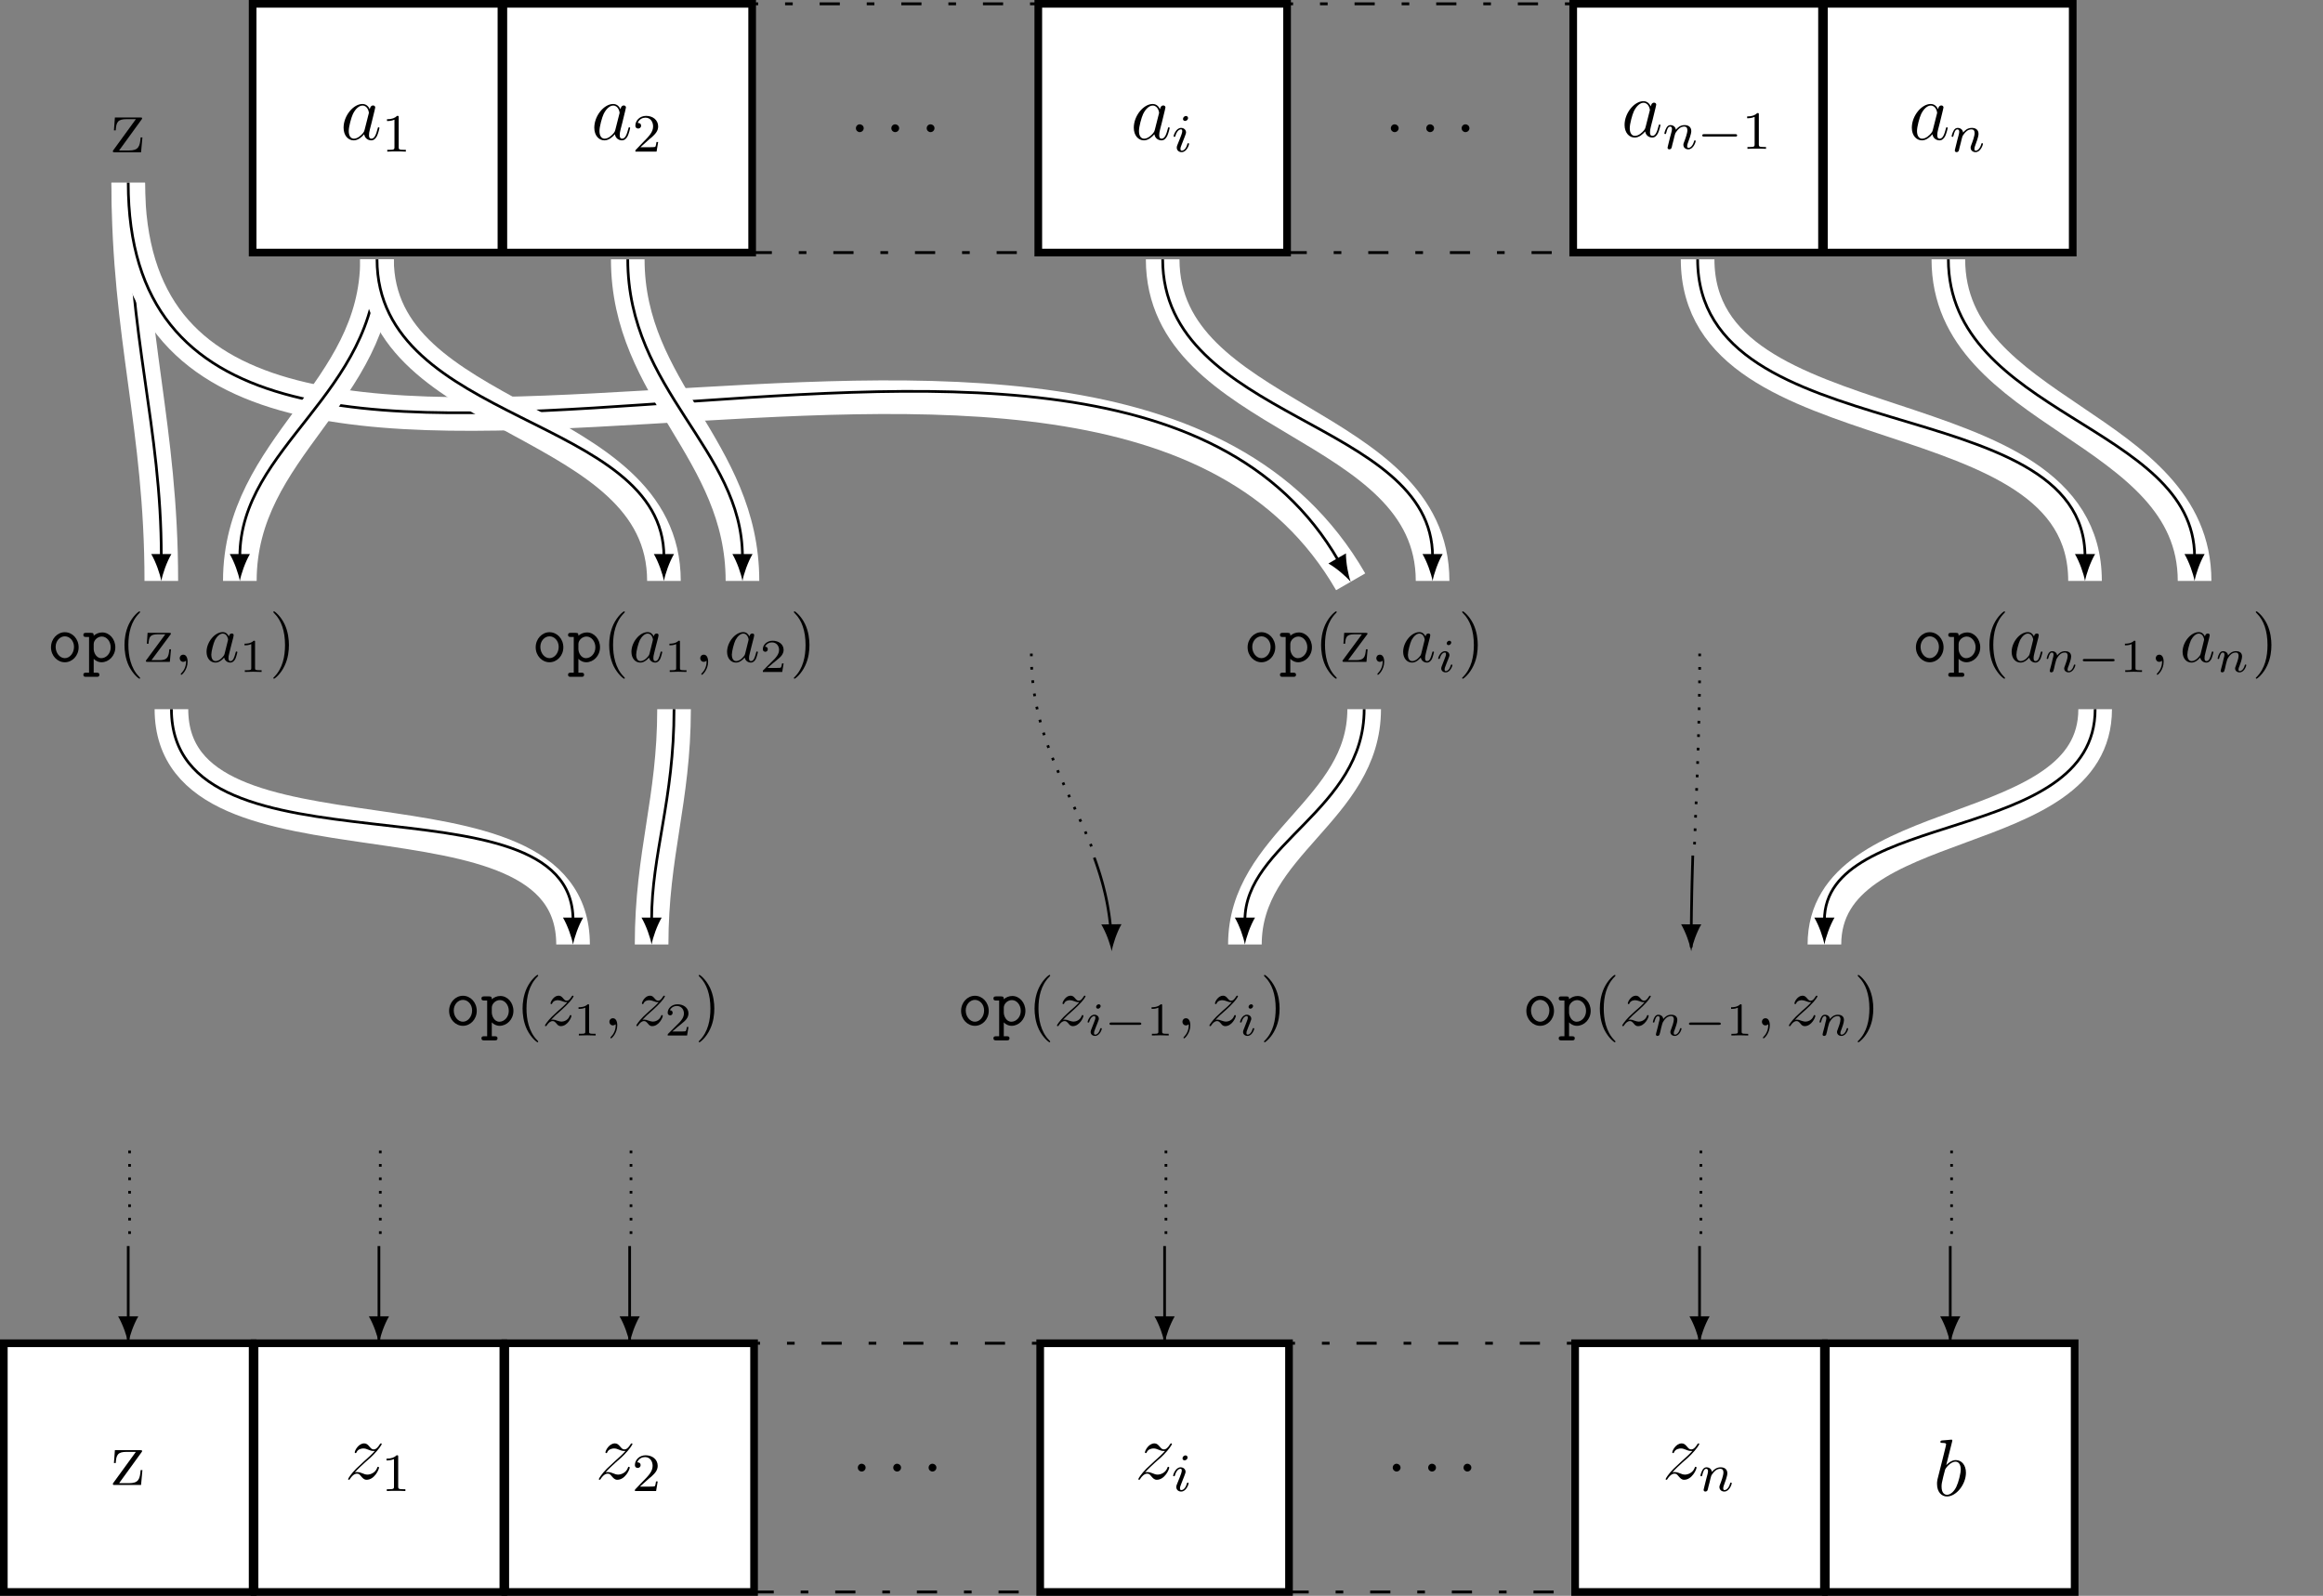 <?xml version="1.0" encoding="UTF-8"?>
<svg xmlns="http://www.w3.org/2000/svg" xmlns:xlink="http://www.w3.org/1999/xlink" width="344.059pt" height="236.409pt" viewBox="0 0 344.059 236.409" version="1.1">
<rect x="0" y="0" width="344.059" height="236.409" fill="#808080" stroke="none"/>
<defs>
<g>
<symbol overflow="visible" id="glyph0-0">
<path style="stroke:none;" d=""/>
</symbol>
<symbol overflow="visible" id="glyph0-1">
<path style="stroke:none;" d="M 3.594 -1.422 C 3.531 -1.219 3.531 -1.188 3.375 -0.969 C 3.109 -0.641 2.578 -0.125 2.016 -0.125 C 1.531 -0.125 1.25 -0.562 1.25 -1.266 C 1.25 -1.922 1.625 -3.266 1.859 -3.766 C 2.266 -4.609 2.828 -5.031 3.281 -5.031 C 4.078 -5.031 4.234 -4.047 4.234 -3.953 C 4.234 -3.938 4.203 -3.797 4.188 -3.766 Z M 4.359 -4.484 C 4.234 -4.797 3.906 -5.266 3.281 -5.266 C 1.938 -5.266 0.484 -3.531 0.484 -1.75 C 0.484 -0.578 1.172 0.125 1.984 0.125 C 2.641 0.125 3.203 -0.391 3.531 -0.781 C 3.656 -0.078 4.219 0.125 4.578 0.125 C 4.938 0.125 5.219 -0.094 5.438 -0.531 C 5.625 -0.938 5.797 -1.656 5.797 -1.703 C 5.797 -1.766 5.75 -1.812 5.672 -1.812 C 5.562 -1.812 5.562 -1.75 5.516 -1.578 C 5.328 -0.875 5.109 -0.125 4.609 -0.125 C 4.266 -0.125 4.25 -0.438 4.25 -0.672 C 4.25 -0.938 4.281 -1.078 4.391 -1.547 C 4.469 -1.844 4.531 -2.109 4.625 -2.453 C 5.062 -4.25 5.172 -4.672 5.172 -4.75 C 5.172 -4.906 5.047 -5.047 4.859 -5.047 C 4.484 -5.047 4.391 -4.625 4.359 -4.484 Z M 4.359 -4.484 "/>
</symbol>
<symbol overflow="visible" id="glyph0-2">
<path style="stroke:none;" d="M 2.203 -0.578 C 2.203 -0.922 1.906 -1.156 1.625 -1.156 C 1.281 -1.156 1.047 -0.875 1.047 -0.578 C 1.047 -0.234 1.328 0 1.609 0 C 1.953 0 2.203 -0.281 2.203 -0.578 Z M 2.203 -0.578 "/>
</symbol>
<symbol overflow="visible" id="glyph0-3">
<path style="stroke:none;" d="M 1.516 -0.969 C 2.031 -1.547 2.453 -1.922 3.047 -2.469 C 3.766 -3.078 4.078 -3.375 4.25 -3.562 C 5.078 -4.391 5.5 -5.078 5.5 -5.172 C 5.5 -5.266 5.406 -5.266 5.375 -5.266 C 5.297 -5.266 5.266 -5.219 5.219 -5.141 C 4.906 -4.625 4.625 -4.375 4.312 -4.375 C 4.062 -4.375 3.938 -4.484 3.703 -4.766 C 3.453 -5.062 3.25 -5.266 2.906 -5.266 C 2.031 -5.266 1.5 -4.188 1.5 -3.938 C 1.5 -3.891 1.516 -3.828 1.625 -3.828 C 1.719 -3.828 1.734 -3.875 1.766 -3.953 C 1.969 -4.438 2.547 -4.516 2.766 -4.516 C 3.031 -4.516 3.266 -4.438 3.516 -4.328 C 3.969 -4.141 4.156 -4.141 4.281 -4.141 C 4.359 -4.141 4.406 -4.141 4.469 -4.141 C 4.078 -3.688 3.438 -3.109 2.891 -2.625 L 1.688 -1.5 C 0.953 -0.766 0.516 -0.062 0.516 0.031 C 0.516 0.094 0.578 0.125 0.641 0.125 C 0.719 0.125 0.734 0.109 0.812 -0.031 C 1 -0.328 1.391 -0.781 1.828 -0.781 C 2.078 -0.781 2.203 -0.688 2.438 -0.391 C 2.672 -0.125 2.875 0.125 3.25 0.125 C 4.422 0.125 5.094 -1.406 5.094 -1.672 C 5.094 -1.719 5.078 -1.797 4.953 -1.797 C 4.859 -1.797 4.859 -1.75 4.812 -1.625 C 4.547 -0.922 3.844 -0.641 3.375 -0.641 C 3.125 -0.641 2.891 -0.719 2.641 -0.828 C 2.156 -1.016 2.031 -1.016 1.875 -1.016 C 1.75 -1.016 1.625 -1.016 1.516 -0.969 Z M 1.516 -0.969 "/>
</symbol>
<symbol overflow="visible" id="glyph0-4">
<path style="stroke:none;" d="M 2.766 -8 C 2.766 -8.047 2.797 -8.109 2.797 -8.172 C 2.797 -8.297 2.672 -8.297 2.656 -8.297 C 2.641 -8.297 2.219 -8.266 2 -8.234 C 1.797 -8.219 1.609 -8.203 1.406 -8.188 C 1.109 -8.156 1.031 -8.156 1.031 -7.938 C 1.031 -7.812 1.141 -7.812 1.266 -7.812 C 1.875 -7.812 1.875 -7.703 1.875 -7.594 C 1.875 -7.5 1.781 -7.156 1.734 -6.938 L 1.453 -5.797 C 1.328 -5.312 0.641 -2.609 0.594 -2.391 C 0.531 -2.094 0.531 -1.891 0.531 -1.734 C 0.531 -0.516 1.219 0.125 2 0.125 C 3.375 0.125 4.812 -1.656 4.812 -3.391 C 4.812 -4.5 4.203 -5.266 3.297 -5.266 C 2.672 -5.266 2.109 -4.75 1.891 -4.516 Z M 2.016 -0.125 C 1.625 -0.125 1.203 -0.406 1.203 -1.344 C 1.203 -1.734 1.25 -1.953 1.453 -2.797 C 1.5 -2.953 1.688 -3.719 1.734 -3.875 C 1.75 -3.969 2.469 -5.031 3.281 -5.031 C 3.797 -5.031 4.047 -4.5 4.047 -3.891 C 4.047 -3.312 3.703 -1.953 3.406 -1.344 C 3.109 -0.688 2.562 -0.125 2.016 -0.125 Z M 2.016 -0.125 "/>
</symbol>
<symbol overflow="visible" id="glyph1-0">
<path style="stroke:none;" d=""/>
</symbol>
<symbol overflow="visible" id="glyph1-1">
<path style="stroke:none;" d="M 2.5 -5.078 C 2.5 -5.297 2.484 -5.297 2.266 -5.297 C 1.938 -4.984 1.516 -4.797 0.766 -4.797 L 0.766 -4.531 C 0.984 -4.531 1.406 -4.531 1.875 -4.734 L 1.875 -0.656 C 1.875 -0.359 1.844 -0.266 1.094 -0.266 L 0.812 -0.266 L 0.812 0 C 1.141 -0.031 1.828 -0.031 2.188 -0.031 C 2.547 -0.031 3.234 -0.031 3.562 0 L 3.562 -0.266 L 3.281 -0.266 C 2.531 -0.266 2.5 -0.359 2.5 -0.656 Z M 2.5 -5.078 "/>
</symbol>
<symbol overflow="visible" id="glyph1-2">
<path style="stroke:none;" d="M 2.25 -1.625 C 2.375 -1.75 2.703 -2.016 2.844 -2.125 C 3.328 -2.578 3.797 -3.016 3.797 -3.734 C 3.797 -4.688 3 -5.297 2.016 -5.297 C 1.047 -5.297 0.422 -4.578 0.422 -3.859 C 0.422 -3.469 0.734 -3.422 0.844 -3.422 C 1.016 -3.422 1.266 -3.531 1.266 -3.844 C 1.266 -4.25 0.859 -4.25 0.766 -4.25 C 1 -4.844 1.531 -5.031 1.922 -5.031 C 2.656 -5.031 3.047 -4.406 3.047 -3.734 C 3.047 -2.906 2.469 -2.297 1.516 -1.344 L 0.516 -0.297 C 0.422 -0.219 0.422 -0.203 0.422 0 L 3.562 0 L 3.797 -1.422 L 3.547 -1.422 C 3.531 -1.266 3.469 -0.875 3.375 -0.719 C 3.328 -0.656 2.719 -0.656 2.594 -0.656 L 1.172 -0.656 Z M 2.25 -1.625 "/>
</symbol>
<symbol overflow="visible" id="glyph2-0">
<path style="stroke:none;" d=""/>
</symbol>
<symbol overflow="visible" id="glyph2-1">
<path style="stroke:none;" d="M 2.375 -4.969 C 2.375 -5.141 2.25 -5.281 2.062 -5.281 C 1.859 -5.281 1.625 -5.078 1.625 -4.844 C 1.625 -4.672 1.75 -4.547 1.938 -4.547 C 2.141 -4.547 2.375 -4.734 2.375 -4.969 Z M 1.219 -2.047 L 0.781 -0.953 C 0.734 -0.828 0.703 -0.734 0.703 -0.594 C 0.703 -0.203 1 0.078 1.422 0.078 C 2.203 0.078 2.531 -1.031 2.531 -1.141 C 2.531 -1.219 2.469 -1.25 2.406 -1.25 C 2.312 -1.25 2.297 -1.188 2.266 -1.109 C 2.094 -0.469 1.766 -0.141 1.438 -0.141 C 1.344 -0.141 1.25 -0.188 1.25 -0.391 C 1.25 -0.594 1.312 -0.734 1.406 -0.984 C 1.484 -1.188 1.562 -1.406 1.656 -1.625 L 1.906 -2.266 C 1.969 -2.453 2.078 -2.703 2.078 -2.844 C 2.078 -3.234 1.75 -3.516 1.344 -3.516 C 0.578 -3.516 0.234 -2.406 0.234 -2.297 C 0.234 -2.219 0.297 -2.188 0.359 -2.188 C 0.469 -2.188 0.469 -2.234 0.5 -2.312 C 0.719 -3.078 1.078 -3.297 1.328 -3.297 C 1.438 -3.297 1.516 -3.25 1.516 -3.031 C 1.516 -2.953 1.5 -2.844 1.422 -2.594 Z M 1.219 -2.047 "/>
</symbol>
<symbol overflow="visible" id="glyph2-2">
<path style="stroke:none;" d="M 1.594 -1.312 C 1.625 -1.422 1.703 -1.734 1.719 -1.844 C 1.828 -2.281 1.828 -2.281 2.016 -2.547 C 2.281 -2.938 2.656 -3.297 3.188 -3.297 C 3.469 -3.297 3.641 -3.125 3.641 -2.75 C 3.641 -2.312 3.312 -1.406 3.156 -1.016 C 3.047 -0.75 3.047 -0.703 3.047 -0.594 C 3.047 -0.141 3.422 0.078 3.766 0.078 C 4.547 0.078 4.875 -1.031 4.875 -1.141 C 4.875 -1.219 4.812 -1.25 4.75 -1.25 C 4.656 -1.25 4.641 -1.188 4.625 -1.109 C 4.438 -0.453 4.094 -0.141 3.797 -0.141 C 3.672 -0.141 3.609 -0.219 3.609 -0.406 C 3.609 -0.594 3.672 -0.766 3.75 -0.969 C 3.859 -1.266 4.219 -2.188 4.219 -2.625 C 4.219 -3.234 3.797 -3.516 3.234 -3.516 C 2.578 -3.516 2.172 -3.125 1.938 -2.828 C 1.875 -3.266 1.531 -3.516 1.125 -3.516 C 0.844 -3.516 0.641 -3.328 0.516 -3.078 C 0.312 -2.703 0.234 -2.312 0.234 -2.297 C 0.234 -2.219 0.297 -2.188 0.359 -2.188 C 0.469 -2.188 0.469 -2.219 0.531 -2.438 C 0.625 -2.828 0.766 -3.297 1.094 -3.297 C 1.312 -3.297 1.359 -3.094 1.359 -2.922 C 1.359 -2.766 1.312 -2.625 1.25 -2.359 C 1.234 -2.297 1.109 -1.828 1.078 -1.719 L 0.781 -0.516 C 0.75 -0.391 0.703 -0.203 0.703 -0.172 C 0.703 0.016 0.859 0.078 0.969 0.078 C 1.109 0.078 1.234 -0.016 1.281 -0.109 C 1.312 -0.156 1.375 -0.438 1.406 -0.594 Z M 1.594 -1.312 "/>
</symbol>
<symbol overflow="visible" id="glyph3-0">
<path style="stroke:none;" d=""/>
</symbol>
<symbol overflow="visible" id="glyph3-1">
<path style="stroke:none;" d="M 5.562 -1.812 C 5.703 -1.812 5.875 -1.812 5.875 -1.984 C 5.875 -2.172 5.703 -2.172 5.562 -2.172 L 1 -2.172 C 0.875 -2.172 0.703 -2.172 0.703 -1.984 C 0.703 -1.812 0.875 -1.812 1 -1.812 Z M 5.562 -1.812 "/>
</symbol>
<symbol overflow="visible" id="glyph4-0">
<path style="stroke:none;" d=""/>
</symbol>
<symbol overflow="visible" id="glyph4-1">
<path style="stroke:none;" d="M 4.547 -4.812 C 4.656 -4.953 4.656 -4.969 4.656 -5.016 C 4.656 -5.156 4.578 -5.156 4.375 -5.156 L 0.625 -5.156 L 0.484 -3.25 L 0.75 -3.25 C 0.828 -4.469 1.047 -4.906 2.359 -4.906 L 3.734 -4.906 L 0.328 -0.219 C 0.328 0 0.344 0 0.609 0 L 4.5 0 L 4.703 -2.203 L 4.438 -2.203 C 4.328 -0.844 4.125 -0.266 2.703 -0.266 L 1.25 -0.266 Z M 4.547 -4.812 "/>
</symbol>
<symbol overflow="visible" id="glyph5-0">
<path style="stroke:none;" d=""/>
</symbol>
<symbol overflow="visible" id="glyph5-1">
<path style="stroke:none;" d="M 4.656 -2.156 C 4.656 -3.406 3.734 -4.391 2.609 -4.391 C 1.5 -4.391 0.562 -3.406 0.562 -2.156 C 0.562 -0.891 1.516 0.062 2.609 0.062 C 3.703 0.062 4.656 -0.891 4.656 -2.156 Z M 2.609 -0.547 C 1.875 -0.547 1.25 -1.297 1.25 -2.219 C 1.25 -3.125 1.906 -3.781 2.609 -3.781 C 3.328 -3.781 3.969 -3.125 3.969 -2.219 C 3.969 -1.297 3.344 -0.547 2.609 -0.547 Z M 2.609 -0.547 "/>
</symbol>
<symbol overflow="visible" id="glyph5-2">
<path style="stroke:none;" d="M 1.656 -2.625 C 1.656 -3.219 2.234 -3.75 2.859 -3.75 C 3.594 -3.75 4.172 -3.016 4.172 -2.156 C 4.172 -1.203 3.484 -0.547 2.781 -0.547 C 2 -0.547 1.656 -1.422 1.656 -1.906 Z M 1.656 -0.453 C 2.062 -0.031 2.5 0.062 2.812 0.062 C 3.891 0.062 4.859 -0.891 4.859 -2.156 C 4.859 -3.375 3.984 -4.359 2.922 -4.359 C 2.438 -4.359 2 -4.172 1.656 -3.875 C 1.656 -4.156 1.641 -4.297 1.25 -4.297 L 0.531 -4.297 C 0.375 -4.297 0.125 -4.297 0.125 -3.984 C 0.125 -3.688 0.375 -3.688 0.516 -3.688 L 0.969 -3.688 L 0.969 1.609 L 0.531 1.609 C 0.375 1.609 0.125 1.609 0.125 1.906 C 0.125 2.219 0.375 2.219 0.516 2.219 L 2.109 2.219 C 2.25 2.219 2.5 2.219 2.5 1.906 C 2.5 1.609 2.25 1.609 2.094 1.609 L 1.656 1.609 Z M 1.656 -0.453 "/>
</symbol>
<symbol overflow="visible" id="glyph6-0">
<path style="stroke:none;" d=""/>
</symbol>
<symbol overflow="visible" id="glyph6-1">
<path style="stroke:none;" d="M 3.297 2.391 C 3.297 2.359 3.297 2.344 3.125 2.172 C 1.891 0.922 1.562 -0.969 1.562 -2.5 C 1.562 -4.234 1.938 -5.969 3.172 -7.203 C 3.297 -7.328 3.297 -7.344 3.297 -7.375 C 3.297 -7.453 3.266 -7.484 3.203 -7.484 C 3.094 -7.484 2.203 -6.797 1.609 -5.531 C 1.109 -4.438 0.984 -3.328 0.984 -2.5 C 0.984 -1.719 1.094 -0.516 1.641 0.625 C 2.25 1.844 3.094 2.5 3.203 2.5 C 3.266 2.5 3.297 2.469 3.297 2.391 Z M 3.297 2.391 "/>
</symbol>
<symbol overflow="visible" id="glyph6-2">
<path style="stroke:none;" d="M 3.891 -4 C 3.984 -4.109 3.984 -4.125 3.984 -4.172 C 3.984 -4.297 3.891 -4.297 3.719 -4.297 L 0.531 -4.297 L 0.422 -2.688 L 0.672 -2.688 C 0.734 -3.703 0.922 -4.078 2.016 -4.078 L 3.156 -4.078 L 0.375 -0.312 C 0.281 -0.203 0.281 -0.188 0.281 -0.141 C 0.281 0 0.344 0 0.531 0 L 3.828 0 L 4 -1.859 L 3.75 -1.859 C 3.656 -0.688 3.453 -0.25 2.297 -0.25 L 1.109 -0.25 Z M 3.891 -4 "/>
</symbol>
<symbol overflow="visible" id="glyph6-3">
<path style="stroke:none;" d="M 2.875 -2.5 C 2.875 -3.266 2.766 -4.469 2.219 -5.609 C 1.625 -6.828 0.766 -7.484 0.672 -7.484 C 0.609 -7.484 0.562 -7.438 0.562 -7.375 C 0.562 -7.344 0.562 -7.328 0.75 -7.141 C 1.734 -6.156 2.297 -4.578 2.297 -2.5 C 2.297 -0.781 1.938 0.969 0.703 2.219 C 0.562 2.344 0.562 2.359 0.562 2.391 C 0.562 2.453 0.609 2.5 0.672 2.5 C 0.766 2.5 1.672 1.812 2.25 0.547 C 2.766 -0.547 2.875 -1.656 2.875 -2.5 Z M 2.875 -2.5 "/>
</symbol>
<symbol overflow="visible" id="glyph7-0">
<path style="stroke:none;" d=""/>
</symbol>
<symbol overflow="visible" id="glyph7-1">
<path style="stroke:none;" d="M 2.031 -0.016 C 2.031 -0.672 1.781 -1.062 1.391 -1.062 C 1.062 -1.062 0.859 -0.812 0.859 -0.531 C 0.859 -0.266 1.062 0 1.391 0 C 1.5 0 1.641 -0.047 1.734 -0.125 C 1.766 -0.156 1.781 -0.156 1.781 -0.156 C 1.797 -0.156 1.797 -0.156 1.797 -0.016 C 1.797 0.734 1.453 1.328 1.125 1.656 C 1.016 1.766 1.016 1.781 1.016 1.812 C 1.016 1.891 1.062 1.922 1.109 1.922 C 1.219 1.922 2.031 1.156 2.031 -0.016 Z M 2.031 -0.016 "/>
</symbol>
<symbol overflow="visible" id="glyph7-2">
<path style="stroke:none;" d="M 3.719 -3.766 C 3.531 -4.141 3.25 -4.406 2.797 -4.406 C 1.641 -4.406 0.406 -2.938 0.406 -1.484 C 0.406 -0.547 0.953 0.109 1.719 0.109 C 1.922 0.109 2.422 0.062 3.016 -0.641 C 3.094 -0.219 3.453 0.109 3.922 0.109 C 4.281 0.109 4.5 -0.125 4.672 -0.438 C 4.828 -0.797 4.969 -1.406 4.969 -1.422 C 4.969 -1.531 4.875 -1.531 4.844 -1.531 C 4.75 -1.531 4.734 -1.484 4.703 -1.344 C 4.531 -0.703 4.359 -0.109 3.953 -0.109 C 3.672 -0.109 3.656 -0.375 3.656 -0.562 C 3.656 -0.781 3.672 -0.875 3.781 -1.312 C 3.891 -1.719 3.906 -1.828 4 -2.203 L 4.359 -3.594 C 4.422 -3.875 4.422 -3.891 4.422 -3.938 C 4.422 -4.109 4.312 -4.203 4.141 -4.203 C 3.891 -4.203 3.75 -3.984 3.719 -3.766 Z M 3.078 -1.188 C 3.016 -1 3.016 -0.984 2.875 -0.812 C 2.438 -0.266 2.031 -0.109 1.75 -0.109 C 1.25 -0.109 1.109 -0.656 1.109 -1.047 C 1.109 -1.547 1.422 -2.766 1.656 -3.234 C 1.969 -3.812 2.406 -4.188 2.812 -4.188 C 3.453 -4.188 3.594 -3.375 3.594 -3.312 C 3.594 -3.25 3.578 -3.188 3.562 -3.141 Z M 3.078 -1.188 "/>
</symbol>
<symbol overflow="visible" id="glyph7-3">
<path style="stroke:none;" d="M 1.328 -0.828 C 1.859 -1.406 2.156 -1.656 2.516 -1.969 C 2.516 -1.969 3.125 -2.5 3.484 -2.859 C 4.438 -3.781 4.656 -4.266 4.656 -4.312 C 4.656 -4.406 4.562 -4.406 4.547 -4.406 C 4.469 -4.406 4.453 -4.391 4.391 -4.297 C 4.094 -3.812 3.891 -3.656 3.656 -3.656 C 3.406 -3.656 3.297 -3.812 3.141 -3.984 C 2.953 -4.203 2.781 -4.406 2.453 -4.406 C 1.703 -4.406 1.25 -3.484 1.25 -3.266 C 1.25 -3.219 1.281 -3.156 1.359 -3.156 C 1.453 -3.156 1.469 -3.203 1.5 -3.266 C 1.688 -3.734 2.266 -3.734 2.344 -3.734 C 2.547 -3.734 2.734 -3.672 2.969 -3.594 C 3.375 -3.438 3.484 -3.438 3.734 -3.438 C 3.375 -3.016 2.547 -2.297 2.359 -2.141 L 1.453 -1.297 C 0.781 -0.625 0.422 -0.062 0.422 0.016 C 0.422 0.109 0.531 0.109 0.547 0.109 C 0.625 0.109 0.641 0.094 0.703 -0.016 C 0.938 -0.375 1.234 -0.641 1.562 -0.641 C 1.781 -0.641 1.891 -0.547 2.141 -0.266 C 2.297 -0.047 2.484 0.109 2.766 0.109 C 3.766 0.109 4.344 -1.156 4.344 -1.422 C 4.344 -1.469 4.297 -1.531 4.219 -1.531 C 4.125 -1.531 4.109 -1.469 4.078 -1.391 C 3.844 -0.75 3.203 -0.562 2.875 -0.562 C 2.688 -0.562 2.5 -0.625 2.297 -0.688 C 1.953 -0.812 1.797 -0.859 1.594 -0.859 C 1.578 -0.859 1.422 -0.859 1.328 -0.828 Z M 1.328 -0.828 "/>
</symbol>
<symbol overflow="visible" id="glyph8-0">
<path style="stroke:none;" d=""/>
</symbol>
<symbol overflow="visible" id="glyph8-1">
<path style="stroke:none;" d="M 2.328 -4.438 C 2.328 -4.625 2.328 -4.625 2.125 -4.625 C 1.672 -4.188 1.047 -4.188 0.766 -4.188 L 0.766 -3.938 C 0.922 -3.938 1.391 -3.938 1.766 -4.125 L 1.766 -0.578 C 1.766 -0.344 1.766 -0.25 1.078 -0.25 L 0.812 -0.25 L 0.812 0 C 0.938 0 1.797 -0.031 2.047 -0.031 C 2.266 -0.031 3.141 0 3.297 0 L 3.297 -0.25 L 3.031 -0.25 C 2.328 -0.25 2.328 -0.344 2.328 -0.578 Z M 2.328 -4.438 "/>
</symbol>
<symbol overflow="visible" id="glyph8-2">
<path style="stroke:none;" d="M 3.516 -1.266 L 3.281 -1.266 C 3.266 -1.109 3.188 -0.703 3.094 -0.641 C 3.047 -0.594 2.516 -0.594 2.406 -0.594 L 1.125 -0.594 C 1.859 -1.234 2.109 -1.438 2.516 -1.766 C 3.031 -2.172 3.516 -2.609 3.516 -3.266 C 3.516 -4.109 2.781 -4.625 1.891 -4.625 C 1.031 -4.625 0.438 -4.016 0.438 -3.375 C 0.438 -3.031 0.734 -2.984 0.812 -2.984 C 0.969 -2.984 1.172 -3.109 1.172 -3.359 C 1.172 -3.484 1.125 -3.734 0.766 -3.734 C 0.984 -4.219 1.453 -4.375 1.781 -4.375 C 2.484 -4.375 2.844 -3.828 2.844 -3.266 C 2.844 -2.656 2.406 -2.188 2.188 -1.938 L 0.516 -0.266 C 0.438 -0.203 0.438 -0.188 0.438 0 L 3.312 0 Z M 3.516 -1.266 "/>
</symbol>
<symbol overflow="visible" id="glyph9-0">
<path style="stroke:none;" d=""/>
</symbol>
<symbol overflow="visible" id="glyph9-1">
<path style="stroke:none;" d="M 2.266 -4.359 C 2.266 -4.469 2.172 -4.625 1.984 -4.625 C 1.797 -4.625 1.594 -4.438 1.594 -4.234 C 1.594 -4.125 1.672 -3.969 1.875 -3.969 C 2.062 -3.969 2.266 -4.172 2.266 -4.359 Z M 0.844 -0.812 C 0.812 -0.719 0.781 -0.641 0.781 -0.516 C 0.781 -0.188 1.047 0.062 1.438 0.062 C 2.125 0.062 2.438 -0.891 2.438 -1 C 2.438 -1.094 2.344 -1.094 2.328 -1.094 C 2.234 -1.094 2.219 -1.047 2.188 -0.969 C 2.031 -0.406 1.734 -0.125 1.453 -0.125 C 1.312 -0.125 1.281 -0.219 1.281 -0.375 C 1.281 -0.531 1.328 -0.656 1.391 -0.812 C 1.469 -1 1.547 -1.188 1.609 -1.375 C 1.672 -1.547 1.938 -2.172 1.953 -2.266 C 1.984 -2.328 2 -2.406 2 -2.484 C 2 -2.812 1.719 -3.078 1.344 -3.078 C 0.641 -3.078 0.328 -2.125 0.328 -2 C 0.328 -1.922 0.422 -1.922 0.453 -1.922 C 0.547 -1.922 0.547 -1.953 0.578 -2.031 C 0.75 -2.625 1.062 -2.875 1.312 -2.875 C 1.422 -2.875 1.484 -2.828 1.484 -2.641 C 1.484 -2.469 1.453 -2.375 1.281 -1.938 Z M 0.844 -0.812 "/>
</symbol>
<symbol overflow="visible" id="glyph9-2">
<path style="stroke:none;" d="M 0.844 -0.438 C 0.828 -0.344 0.781 -0.172 0.781 -0.156 C 0.781 0 0.906 0.062 1.016 0.062 C 1.141 0.062 1.25 -0.016 1.297 -0.078 C 1.328 -0.141 1.375 -0.375 1.422 -0.516 C 1.453 -0.641 1.531 -0.969 1.562 -1.141 C 1.609 -1.297 1.656 -1.453 1.688 -1.609 C 1.766 -1.891 1.781 -1.953 1.984 -2.234 C 2.172 -2.516 2.5 -2.875 3.031 -2.875 C 3.422 -2.875 3.438 -2.516 3.438 -2.391 C 3.438 -1.969 3.141 -1.203 3.031 -0.906 C 2.953 -0.703 2.922 -0.641 2.922 -0.531 C 2.922 -0.156 3.219 0.062 3.578 0.062 C 4.281 0.062 4.578 -0.891 4.578 -1 C 4.578 -1.094 4.5 -1.094 4.469 -1.094 C 4.375 -1.094 4.375 -1.047 4.344 -0.969 C 4.188 -0.406 3.875 -0.125 3.609 -0.125 C 3.453 -0.125 3.422 -0.219 3.422 -0.375 C 3.422 -0.531 3.469 -0.625 3.594 -0.938 C 3.672 -1.156 3.953 -1.891 3.953 -2.281 C 3.953 -2.953 3.422 -3.078 3.047 -3.078 C 2.469 -3.078 2.078 -2.719 1.875 -2.438 C 1.828 -2.922 1.422 -3.078 1.125 -3.078 C 0.828 -3.078 0.672 -2.859 0.578 -2.703 C 0.422 -2.438 0.328 -2.047 0.328 -2 C 0.328 -1.922 0.422 -1.922 0.453 -1.922 C 0.547 -1.922 0.547 -1.938 0.594 -2.125 C 0.703 -2.531 0.844 -2.875 1.109 -2.875 C 1.297 -2.875 1.344 -2.719 1.344 -2.531 C 1.344 -2.406 1.281 -2.141 1.219 -1.953 C 1.172 -1.766 1.109 -1.484 1.078 -1.328 Z M 0.844 -0.438 "/>
</symbol>
<symbol overflow="visible" id="glyph10-0">
<path style="stroke:none;" d=""/>
</symbol>
<symbol overflow="visible" id="glyph10-1">
<path style="stroke:none;" d="M 5.188 -1.578 C 5.297 -1.578 5.469 -1.578 5.469 -1.734 C 5.469 -1.922 5.297 -1.922 5.188 -1.922 L 1.031 -1.922 C 0.922 -1.922 0.75 -1.922 0.75 -1.75 C 0.75 -1.578 0.906 -1.578 1.031 -1.578 Z M 5.188 -1.578 "/>
</symbol>
</g>
<clipPath id="clip1">
  <path d="M 0 198 L 38 198 L 38 236.41 L 0 236.41 Z M 0 198 "/>
</clipPath>
<clipPath id="clip2">
  <path d="M 37 198 L 76 198 L 76 236.41 L 37 236.41 Z M 37 198 "/>
</clipPath>
<clipPath id="clip3">
  <path d="M 74 198 L 113 198 L 113 236.41 L 74 236.41 Z M 74 198 "/>
</clipPath>
<clipPath id="clip4">
  <path d="M 111 198 L 155 198 L 155 236.41 L 111 236.41 Z M 111 198 "/>
</clipPath>
<clipPath id="clip5">
  <path d="M 153 198 L 192 198 L 192 236.41 L 153 236.41 Z M 153 198 "/>
</clipPath>
<clipPath id="clip6">
  <path d="M 190 198 L 234 198 L 234 236.41 L 190 236.41 Z M 190 198 "/>
</clipPath>
<clipPath id="clip7">
  <path d="M 232 198 L 271 198 L 271 236.41 L 232 236.41 Z M 232 198 "/>
</clipPath>
<clipPath id="clip8">
  <path d="M 269 198 L 308 198 L 308 236.41 L 269 236.41 Z M 269 198 "/>
</clipPath>
<clipPath id="clip9">
  <path d="M 180 0 L 344.059 0 L 344.059 157 L 180 157 Z M 180 0 "/>
</clipPath>
<clipPath id="clip10">
  <path d="M 218 0 L 344.059 0 L 344.059 157 L 218 157 Z M 218 0 "/>
</clipPath>
<clipPath id="clip11">
  <path d="M 199 34 L 344.059 34 L 344.059 211 L 199 211 Z M 199 34 "/>
</clipPath>
</defs>
<g id="surface1">
<path style="fill-rule:nonzero;fill:rgb(100%,100%,100%);fill-opacity:1;stroke-width:1.134;stroke-linecap:butt;stroke-linejoin:miter;stroke:rgb(0%,0%,0%);stroke-opacity:1;stroke-miterlimit:10;" d="M -18.425 -18.426 L 18.427 -18.426 L 18.427 18.426 L -18.425 18.426 Z M -18.425 -18.426 " transform="matrix(1,0,0,-1,55.843,18.992)"/>
<g style="fill:rgb(0%,0%,0%);fill-opacity:1;">
  <use xlink:href="#glyph0-1" x="50.404" y="20.669"/>
</g>
<g style="fill:rgb(0%,0%,0%);fill-opacity:1;">
  <use xlink:href="#glyph1-1" x="56.549" y="22.462"/>
</g>
<path style="fill-rule:nonzero;fill:rgb(100%,100%,100%);fill-opacity:1;stroke-width:1.134;stroke-linecap:butt;stroke-linejoin:miter;stroke:rgb(0%,0%,0%);stroke-opacity:1;stroke-miterlimit:10;" d="M -18.426 -18.426 L 18.425 -18.426 L 18.425 18.426 L -18.426 18.426 Z M -18.426 -18.426 " transform="matrix(1,0,0,-1,92.977,18.992)"/>
<g style="fill:rgb(0%,0%,0%);fill-opacity:1;">
  <use xlink:href="#glyph0-1" x="87.538" y="20.669"/>
</g>
<g style="fill:rgb(0%,0%,0%);fill-opacity:1;">
  <use xlink:href="#glyph1-2" x="93.683" y="22.462"/>
</g>
<path style="fill:none;stroke-width:0.425;stroke-linecap:butt;stroke-linejoin:miter;stroke:rgb(0%,0%,0%);stroke-opacity:1;stroke-dasharray:2.989,3.985,1.134,3.985;stroke-miterlimit:10;" d="M -21.259 -18.426 L 21.261 -18.426 L 21.261 18.426 L -21.259 18.426 Z M -21.259 -18.426 " transform="matrix(1,0,0,-1,132.591,18.992)"/>
<g style="fill:rgb(0%,0%,0%);fill-opacity:1;">
  <use xlink:href="#glyph0-2" x="125.721" y="19.573"/>
</g>
<g style="fill:rgb(0%,0%,0%);fill-opacity:1;">
  <use xlink:href="#glyph0-2" x="130.969" y="19.573"/>
</g>
<g style="fill:rgb(0%,0%,0%);fill-opacity:1;">
  <use xlink:href="#glyph0-2" x="136.206" y="19.573"/>
</g>
<path style="fill-rule:nonzero;fill:rgb(100%,100%,100%);fill-opacity:1;stroke-width:1.134;stroke-linecap:butt;stroke-linejoin:miter;stroke:rgb(0%,0%,0%);stroke-opacity:1;stroke-miterlimit:10;" d="M -18.424 -18.426 L 18.424 -18.426 L 18.424 18.426 L -18.424 18.426 Z M -18.424 -18.426 " transform="matrix(1,0,0,-1,172.205,18.992)"/>
<g style="fill:rgb(0%,0%,0%);fill-opacity:1;">
  <use xlink:href="#glyph0-1" x="167.442" y="20.669"/>
</g>
<g style="fill:rgb(0%,0%,0%);fill-opacity:1;">
  <use xlink:href="#glyph2-1" x="173.587" y="22.462"/>
</g>
<path style="fill:none;stroke-width:0.425;stroke-linecap:butt;stroke-linejoin:miter;stroke:rgb(0%,0%,0%);stroke-opacity:1;stroke-dasharray:2.989,3.985,1.134,3.985;stroke-miterlimit:10;" d="M -21.26 -18.426 L 21.259 -18.426 L 21.259 18.426 L -21.26 18.426 Z M -21.26 -18.426 " transform="matrix(1,0,0,-1,211.819,18.992)"/>
<g style="fill:rgb(0%,0%,0%);fill-opacity:1;">
  <use xlink:href="#glyph0-2" x="204.949" y="19.573"/>
</g>
<g style="fill:rgb(0%,0%,0%);fill-opacity:1;">
  <use xlink:href="#glyph0-2" x="210.197" y="19.573"/>
</g>
<g style="fill:rgb(0%,0%,0%);fill-opacity:1;">
  <use xlink:href="#glyph0-2" x="215.434" y="19.573"/>
</g>
<path style="fill-rule:nonzero;fill:rgb(100%,100%,100%);fill-opacity:1;stroke-width:1.134;stroke-linecap:butt;stroke-linejoin:miter;stroke:rgb(0%,0%,0%);stroke-opacity:1;stroke-miterlimit:10;" d="M -18.425 -18.426 L 18.426 -18.426 L 18.426 18.426 L -18.425 18.426 Z M -18.425 -18.426 " transform="matrix(1,0,0,-1,251.433,18.992)"/>
<g style="fill:rgb(0%,0%,0%);fill-opacity:1;">
  <use xlink:href="#glyph0-1" x="240.132" y="20.254"/>
</g>
<g style="fill:rgb(0%,0%,0%);fill-opacity:1;">
  <use xlink:href="#glyph2-2" x="246.277" y="22.047"/>
</g>
<g style="fill:rgb(0%,0%,0%);fill-opacity:1;">
  <use xlink:href="#glyph3-1" x="251.415" y="22.047"/>
</g>
<g style="fill:rgb(0%,0%,0%);fill-opacity:1;">
  <use xlink:href="#glyph1-1" x="258.002" y="22.047"/>
</g>
<path style="fill-rule:nonzero;fill:rgb(100%,100%,100%);fill-opacity:1;stroke-width:1.134;stroke-linecap:butt;stroke-linejoin:miter;stroke:rgb(0%,0%,0%);stroke-opacity:1;stroke-miterlimit:10;" d="M -18.426 -18.426 L 18.425 -18.426 L 18.425 18.426 L -18.426 18.426 Z M -18.426 -18.426 " transform="matrix(1,0,0,-1,288.567,18.992)"/>
<g style="fill:rgb(0%,0%,0%);fill-opacity:1;">
  <use xlink:href="#glyph0-1" x="282.677" y="20.669"/>
</g>
<g style="fill:rgb(0%,0%,0%);fill-opacity:1;">
  <use xlink:href="#glyph2-2" x="288.821" y="22.462"/>
</g>
<path style=" stroke:none;fill-rule:nonzero;fill:rgb(100%,100%,100%);fill-opacity:1;" d="M 0.566 235.844 L 37.418 235.844 L 37.418 198.992 L 0.566 198.992 Z M 0.566 235.844 "/>
<g clip-path="url(#clip1)" clip-rule="nonzero">
<path style="fill:none;stroke-width:1.134;stroke-linecap:butt;stroke-linejoin:miter;stroke:rgb(0%,0%,0%);stroke-opacity:1;stroke-miterlimit:10;" d="M -18.426 -18.427 L 18.426 -18.427 L 18.426 18.425 L -18.426 18.425 Z M -18.426 -18.427 " transform="matrix(1,0,0,-1,18.992,217.417)"/>
</g>
<g style="fill:rgb(0%,0%,0%);fill-opacity:1;">
  <use xlink:href="#glyph4-1" x="16.391" y="219.991"/>
</g>
<path style=" stroke:none;fill-rule:nonzero;fill:rgb(100%,100%,100%);fill-opacity:1;" d="M 37.699 235.844 L 74.551 235.844 L 74.551 198.992 L 37.699 198.992 Z M 37.699 235.844 "/>
<g clip-path="url(#clip2)" clip-rule="nonzero">
<path style="fill:none;stroke-width:1.134;stroke-linecap:butt;stroke-linejoin:miter;stroke:rgb(0%,0%,0%);stroke-opacity:1;stroke-miterlimit:10;" d="M -18.427 -18.427 L 18.425 -18.427 L 18.425 18.425 L -18.427 18.425 Z M -18.427 -18.427 " transform="matrix(1,0,0,-1,56.126,217.417)"/>
</g>
<g style="fill:rgb(0%,0%,0%);fill-opacity:1;">
  <use xlink:href="#glyph0-3" x="51.041" y="219.094"/>
</g>
<g style="fill:rgb(0%,0%,0%);fill-opacity:1;">
  <use xlink:href="#glyph1-1" x="56.479" y="220.887"/>
</g>
<path style=" stroke:none;fill-rule:nonzero;fill:rgb(100%,100%,100%);fill-opacity:1;" d="M 74.836 235.844 L 111.684 235.844 L 111.684 198.992 L 74.836 198.992 Z M 74.836 235.844 "/>
<g clip-path="url(#clip3)" clip-rule="nonzero">
<path style="fill:none;stroke-width:1.134;stroke-linecap:butt;stroke-linejoin:miter;stroke:rgb(0%,0%,0%);stroke-opacity:1;stroke-miterlimit:10;" d="M -18.424 -18.427 L 18.424 -18.427 L 18.424 18.425 L -18.424 18.425 Z M -18.424 -18.427 " transform="matrix(1,0,0,-1,93.26,217.417)"/>
</g>
<g style="fill:rgb(0%,0%,0%);fill-opacity:1;">
  <use xlink:href="#glyph0-3" x="88.175" y="219.094"/>
</g>
<g style="fill:rgb(0%,0%,0%);fill-opacity:1;">
  <use xlink:href="#glyph1-2" x="93.613" y="220.887"/>
</g>
<g clip-path="url(#clip4)" clip-rule="nonzero">
<path style="fill:none;stroke-width:0.425;stroke-linecap:butt;stroke-linejoin:miter;stroke:rgb(0%,0%,0%);stroke-opacity:1;stroke-dasharray:2.989,3.985,1.134,3.985;stroke-miterlimit:10;" d="M -21.261 -18.427 L 21.259 -18.427 L 21.259 18.425 L -21.261 18.425 Z M -21.261 -18.427 " transform="matrix(1,0,0,-1,132.874,217.417)"/>
</g>
<g style="fill:rgb(0%,0%,0%);fill-opacity:1;">
  <use xlink:href="#glyph0-2" x="126.004" y="217.998"/>
</g>
<g style="fill:rgb(0%,0%,0%);fill-opacity:1;">
  <use xlink:href="#glyph0-2" x="131.252" y="217.998"/>
</g>
<g style="fill:rgb(0%,0%,0%);fill-opacity:1;">
  <use xlink:href="#glyph0-2" x="136.489" y="217.998"/>
</g>
<path style=" stroke:none;fill-rule:nonzero;fill:rgb(100%,100%,100%);fill-opacity:1;" d="M 154.062 235.844 L 190.914 235.844 L 190.914 198.992 L 154.062 198.992 Z M 154.062 235.844 "/>
<g clip-path="url(#clip5)" clip-rule="nonzero">
<path style="fill:none;stroke-width:1.134;stroke-linecap:butt;stroke-linejoin:miter;stroke:rgb(0%,0%,0%);stroke-opacity:1;stroke-miterlimit:10;" d="M -18.425 -18.427 L 18.426 -18.427 L 18.426 18.425 L -18.425 18.425 Z M -18.425 -18.427 " transform="matrix(1,0,0,-1,172.488,217.417)"/>
</g>
<g style="fill:rgb(0%,0%,0%);fill-opacity:1;">
  <use xlink:href="#glyph0-3" x="168.079" y="219.094"/>
</g>
<g style="fill:rgb(0%,0%,0%);fill-opacity:1;">
  <use xlink:href="#glyph2-1" x="173.517" y="220.887"/>
</g>
<g clip-path="url(#clip6)" clip-rule="nonzero">
<path style="fill:none;stroke-width:0.425;stroke-linecap:butt;stroke-linejoin:miter;stroke:rgb(0%,0%,0%);stroke-opacity:1;stroke-dasharray:2.989,3.985,1.134,3.985;stroke-miterlimit:10;" d="M -21.258 -18.427 L 21.261 -18.427 L 21.261 18.425 L -21.258 18.425 Z M -21.258 -18.427 " transform="matrix(1,0,0,-1,212.102,217.417)"/>
</g>
<g style="fill:rgb(0%,0%,0%);fill-opacity:1;">
  <use xlink:href="#glyph0-2" x="205.232" y="217.998"/>
</g>
<g style="fill:rgb(0%,0%,0%);fill-opacity:1;">
  <use xlink:href="#glyph0-2" x="210.48" y="217.998"/>
</g>
<g style="fill:rgb(0%,0%,0%);fill-opacity:1;">
  <use xlink:href="#glyph0-2" x="215.717" y="217.998"/>
</g>
<path style=" stroke:none;fill-rule:nonzero;fill:rgb(100%,100%,100%);fill-opacity:1;" d="M 233.293 235.844 L 270.141 235.844 L 270.141 198.992 L 233.293 198.992 Z M 233.293 235.844 "/>
<g clip-path="url(#clip7)" clip-rule="nonzero">
<path style="fill:none;stroke-width:1.134;stroke-linecap:butt;stroke-linejoin:miter;stroke:rgb(0%,0%,0%);stroke-opacity:1;stroke-miterlimit:10;" d="M -18.424 -18.427 L 18.424 -18.427 L 18.424 18.425 L -18.424 18.425 Z M -18.424 -18.427 " transform="matrix(1,0,0,-1,251.717,217.417)"/>
</g>
<g style="fill:rgb(0%,0%,0%);fill-opacity:1;">
  <use xlink:href="#glyph0-3" x="246.18" y="219.094"/>
</g>
<g style="fill:rgb(0%,0%,0%);fill-opacity:1;">
  <use xlink:href="#glyph2-2" x="251.617" y="220.887"/>
</g>
<path style=" stroke:none;fill-rule:nonzero;fill:rgb(100%,100%,100%);fill-opacity:1;" d="M 270.426 235.844 L 307.277 235.844 L 307.277 198.992 L 270.426 198.992 Z M 270.426 235.844 "/>
<g clip-path="url(#clip8)" clip-rule="nonzero">
<path style="fill:none;stroke-width:1.134;stroke-linecap:butt;stroke-linejoin:miter;stroke:rgb(0%,0%,0%);stroke-opacity:1;stroke-miterlimit:10;" d="M -18.425 -18.427 L 18.426 -18.427 L 18.426 18.425 L -18.425 18.425 Z M -18.425 -18.427 " transform="matrix(1,0,0,-1,288.851,217.417)"/>
</g>
<g style="fill:rgb(0%,0%,0%);fill-opacity:1;">
  <use xlink:href="#glyph0-4" x="286.362" y="221.568"/>
</g>
<g style="fill:rgb(0%,0%,0%);fill-opacity:1;">
  <use xlink:href="#glyph4-1" x="16.391" y="22.559"/>
</g>
<g style="fill:rgb(0%,0%,0%);fill-opacity:1;">
  <use xlink:href="#glyph5-1" x="6.992" y="98.049"/>
  <use xlink:href="#glyph5-2" x="12.222" y="98.049"/>
</g>
<g style="fill:rgb(0%,0%,0%);fill-opacity:1;">
  <use xlink:href="#glyph6-1" x="17.453" y="98.049"/>
  <use xlink:href="#glyph6-2" x="21.327" y="98.049"/>
</g>
<g style="fill:rgb(0%,0%,0%);fill-opacity:1;">
  <use xlink:href="#glyph7-1" x="25.755" y="98.049"/>
</g>
<g style="fill:rgb(0%,0%,0%);fill-opacity:1;">
  <use xlink:href="#glyph7-2" x="30.186" y="98.049"/>
</g>
<g style="fill:rgb(0%,0%,0%);fill-opacity:1;">
  <use xlink:href="#glyph8-1" x="35.449" y="99.543"/>
</g>
<g style="fill:rgb(0%,0%,0%);fill-opacity:1;">
  <use xlink:href="#glyph6-3" x="39.918" y="98.049"/>
</g>
<g style="fill:rgb(0%,0%,0%);fill-opacity:1;">
  <use xlink:href="#glyph5-1" x="78.78" y="98.049"/>
  <use xlink:href="#glyph5-2" x="84.01" y="98.049"/>
</g>
<g style="fill:rgb(0%,0%,0%);fill-opacity:1;">
  <use xlink:href="#glyph6-1" x="89.241" y="98.049"/>
</g>
<g style="fill:rgb(0%,0%,0%);fill-opacity:1;">
  <use xlink:href="#glyph7-2" x="93.115" y="98.049"/>
</g>
<g style="fill:rgb(0%,0%,0%);fill-opacity:1;">
  <use xlink:href="#glyph8-1" x="98.381" y="99.543"/>
</g>
<g style="fill:rgb(0%,0%,0%);fill-opacity:1;">
  <use xlink:href="#glyph7-1" x="102.851" y="98.049"/>
</g>
<g style="fill:rgb(0%,0%,0%);fill-opacity:1;">
  <use xlink:href="#glyph7-2" x="107.282" y="98.049"/>
</g>
<g style="fill:rgb(0%,0%,0%);fill-opacity:1;">
  <use xlink:href="#glyph8-2" x="112.545" y="99.543"/>
</g>
<g style="fill:rgb(0%,0%,0%);fill-opacity:1;">
  <use xlink:href="#glyph6-3" x="117.014" y="98.049"/>
</g>
<g style="fill:rgb(0%,0%,0%);fill-opacity:1;">
  <use xlink:href="#glyph5-1" x="184.222" y="98.049"/>
  <use xlink:href="#glyph5-2" x="189.452" y="98.049"/>
</g>
<g style="fill:rgb(0%,0%,0%);fill-opacity:1;">
  <use xlink:href="#glyph6-1" x="194.683" y="98.049"/>
  <use xlink:href="#glyph6-2" x="198.557" y="98.049"/>
</g>
<g style="fill:rgb(0%,0%,0%);fill-opacity:1;">
  <use xlink:href="#glyph7-1" x="202.985" y="98.049"/>
</g>
<g style="fill:rgb(0%,0%,0%);fill-opacity:1;">
  <use xlink:href="#glyph7-2" x="207.416" y="98.049"/>
</g>
<g style="fill:rgb(0%,0%,0%);fill-opacity:1;">
  <use xlink:href="#glyph9-1" x="212.679" y="99.543"/>
</g>
<g style="fill:rgb(0%,0%,0%);fill-opacity:1;">
  <use xlink:href="#glyph6-3" x="215.996" y="98.049"/>
</g>
<g style="fill:rgb(0%,0%,0%);fill-opacity:1;">
  <use xlink:href="#glyph5-1" x="283.204" y="98.049"/>
  <use xlink:href="#glyph5-2" x="288.434" y="98.049"/>
</g>
<g style="fill:rgb(0%,0%,0%);fill-opacity:1;">
  <use xlink:href="#glyph6-1" x="293.665" y="98.049"/>
</g>
<g style="fill:rgb(0%,0%,0%);fill-opacity:1;">
  <use xlink:href="#glyph7-2" x="297.539" y="98.049"/>
</g>
<g style="fill:rgb(0%,0%,0%);fill-opacity:1;">
  <use xlink:href="#glyph9-2" x="302.805" y="99.543"/>
</g>
<g style="fill:rgb(0%,0%,0%);fill-opacity:1;">
  <use xlink:href="#glyph10-1" x="307.73" y="99.543"/>
</g>
<g style="fill:rgb(0%,0%,0%);fill-opacity:1;">
  <use xlink:href="#glyph8-1" x="313.957" y="99.543"/>
</g>
<g style="fill:rgb(0%,0%,0%);fill-opacity:1;">
  <use xlink:href="#glyph7-1" x="318.426" y="98.049"/>
</g>
<g style="fill:rgb(0%,0%,0%);fill-opacity:1;">
  <use xlink:href="#glyph7-2" x="322.857" y="98.049"/>
</g>
<g style="fill:rgb(0%,0%,0%);fill-opacity:1;">
  <use xlink:href="#glyph9-2" x="328.12" y="99.543"/>
</g>
<g style="fill:rgb(0%,0%,0%);fill-opacity:1;">
  <use xlink:href="#glyph6-3" x="333.543" y="98.049"/>
</g>
<g style="fill:rgb(0%,0%,0%);fill-opacity:1;">
  <use xlink:href="#glyph5-1" x="65.955" y="151.907"/>
  <use xlink:href="#glyph5-2" x="71.185" y="151.907"/>
</g>
<g style="fill:rgb(0%,0%,0%);fill-opacity:1;">
  <use xlink:href="#glyph6-1" x="76.416" y="151.907"/>
</g>
<g style="fill:rgb(0%,0%,0%);fill-opacity:1;">
  <use xlink:href="#glyph7-3" x="80.29" y="151.907"/>
</g>
<g style="fill:rgb(0%,0%,0%);fill-opacity:1;">
  <use xlink:href="#glyph8-1" x="84.923" y="153.402"/>
</g>
<g style="fill:rgb(0%,0%,0%);fill-opacity:1;">
  <use xlink:href="#glyph7-1" x="89.393" y="151.907"/>
</g>
<g style="fill:rgb(0%,0%,0%);fill-opacity:1;">
  <use xlink:href="#glyph7-3" x="93.824" y="151.907"/>
</g>
<g style="fill:rgb(0%,0%,0%);fill-opacity:1;">
  <use xlink:href="#glyph8-2" x="98.453" y="153.402"/>
</g>
<g style="fill:rgb(0%,0%,0%);fill-opacity:1;">
  <use xlink:href="#glyph6-3" x="102.923" y="151.907"/>
</g>
<g style="fill:rgb(0%,0%,0%);fill-opacity:1;">
  <use xlink:href="#glyph5-1" x="141.785" y="151.907"/>
  <use xlink:href="#glyph5-2" x="147.015" y="151.907"/>
</g>
<g style="fill:rgb(0%,0%,0%);fill-opacity:1;">
  <use xlink:href="#glyph6-1" x="152.245" y="151.907"/>
</g>
<g style="fill:rgb(0%,0%,0%);fill-opacity:1;">
  <use xlink:href="#glyph7-3" x="156.12" y="151.907"/>
</g>
<g style="fill:rgb(0%,0%,0%);fill-opacity:1;">
  <use xlink:href="#glyph9-1" x="160.753" y="153.402"/>
</g>
<g style="fill:rgb(0%,0%,0%);fill-opacity:1;">
  <use xlink:href="#glyph10-1" x="163.572" y="153.402"/>
</g>
<g style="fill:rgb(0%,0%,0%);fill-opacity:1;">
  <use xlink:href="#glyph8-1" x="169.798" y="153.402"/>
</g>
<g style="fill:rgb(0%,0%,0%);fill-opacity:1;">
  <use xlink:href="#glyph7-1" x="174.268" y="151.907"/>
</g>
<g style="fill:rgb(0%,0%,0%);fill-opacity:1;">
  <use xlink:href="#glyph7-3" x="178.699" y="151.907"/>
</g>
<g style="fill:rgb(0%,0%,0%);fill-opacity:1;">
  <use xlink:href="#glyph9-1" x="183.329" y="153.402"/>
</g>
<g style="fill:rgb(0%,0%,0%);fill-opacity:1;">
  <use xlink:href="#glyph6-3" x="186.645" y="151.907"/>
</g>
<g style="fill:rgb(0%,0%,0%);fill-opacity:1;">
  <use xlink:href="#glyph5-1" x="225.507" y="151.908"/>
  <use xlink:href="#glyph5-2" x="230.737" y="151.908"/>
</g>
<g style="fill:rgb(0%,0%,0%);fill-opacity:1;">
  <use xlink:href="#glyph6-1" x="235.968" y="151.908"/>
</g>
<g style="fill:rgb(0%,0%,0%);fill-opacity:1;">
  <use xlink:href="#glyph7-3" x="239.842" y="151.908"/>
</g>
<g style="fill:rgb(0%,0%,0%);fill-opacity:1;">
  <use xlink:href="#glyph9-2" x="244.475" y="153.403"/>
</g>
<g style="fill:rgb(0%,0%,0%);fill-opacity:1;">
  <use xlink:href="#glyph10-1" x="249.4" y="153.403"/>
</g>
<g style="fill:rgb(0%,0%,0%);fill-opacity:1;">
  <use xlink:href="#glyph8-1" x="255.627" y="153.403"/>
</g>
<g style="fill:rgb(0%,0%,0%);fill-opacity:1;">
  <use xlink:href="#glyph7-1" x="260.096" y="151.908"/>
</g>
<g style="fill:rgb(0%,0%,0%);fill-opacity:1;">
  <use xlink:href="#glyph7-3" x="264.527" y="151.908"/>
</g>
<g style="fill:rgb(0%,0%,0%);fill-opacity:1;">
  <use xlink:href="#glyph9-2" x="269.157" y="153.403"/>
</g>
<g style="fill:rgb(0%,0%,0%);fill-opacity:1;">
  <use xlink:href="#glyph6-3" x="274.58" y="151.908"/>
</g>
<path style="fill:none;stroke-width:4.981;stroke-linecap:butt;stroke-linejoin:miter;stroke:rgb(100%,100%,100%);stroke-opacity:1;stroke-miterlimit:10;" d="M -153.213 -8.082 C -153.213 -30.961 -148.314 -44.192 -148.314 -67.07 " transform="matrix(1,0,0,-1,172.205,18.992)"/>
<path style="fill:none;stroke-width:0.399;stroke-linecap:butt;stroke-linejoin:miter;stroke:rgb(0%,0%,0%);stroke-opacity:1;stroke-miterlimit:10;" d="M -153.213 -8.082 C -153.213 -30.961 -148.314 -44.192 -148.314 -63.485 " transform="matrix(1,0,0,-1,172.205,18.992)"/>
<path style=" stroke:none;fill-rule:nonzero;fill:rgb(0%,0%,0%);fill-opacity:1;" d="M 23.891 86.062 C 24.09 85 24.688 83.273 25.387 82.078 L 22.398 82.078 C 23.094 83.273 23.691 85 23.891 86.062 "/>
<path style="fill:none;stroke-width:4.981;stroke-linecap:butt;stroke-linejoin:miter;stroke:rgb(100%,100%,100%);stroke-opacity:1;stroke-miterlimit:10;" d="M -153.213 -8.082 C -153.213 -81.66 -8.943 -3.485 27.842 -67.199 " transform="matrix(1,0,0,-1,172.205,18.992)"/>
<path style="fill:none;stroke-width:0.399;stroke-linecap:butt;stroke-linejoin:miter;stroke:rgb(0%,0%,0%);stroke-opacity:1;stroke-miterlimit:10;" d="M -153.213 -8.082 C -153.213 -81.66 -8.943 -3.485 26.045 -64.086 " transform="matrix(1,0,0,-1,172.205,18.992)"/>
<path style=" stroke:none;fill-rule:nonzero;fill:rgb(0%,0%,0%);fill-opacity:1;" d="M 200.047 86.191 C 199.688 85.168 199.34 83.371 199.348 81.98 L 196.75 83.48 C 197.957 84.168 199.344 85.371 200.047 86.191 "/>
<path style="fill:none;stroke-width:4.981;stroke-linecap:butt;stroke-linejoin:miter;stroke:rgb(100%,100%,100%);stroke-opacity:1;stroke-miterlimit:10;" d="M -116.365 -19.422 C -116.365 -39.328 -136.682 -47.164 -136.682 -67.07 " transform="matrix(1,0,0,-1,172.205,18.992)"/>
<path style="fill:none;stroke-width:0.399;stroke-linecap:butt;stroke-linejoin:miter;stroke:rgb(0%,0%,0%);stroke-opacity:1;stroke-miterlimit:10;" d="M -116.365 -19.422 C -116.365 -39.328 -136.682 -47.164 -136.682 -63.485 " transform="matrix(1,0,0,-1,172.205,18.992)"/>
<path style=" stroke:none;fill-rule:nonzero;fill:rgb(0%,0%,0%);fill-opacity:1;" d="M 35.523 86.062 C 35.723 85 36.32 83.273 37.016 82.078 L 34.027 82.078 C 34.727 83.273 35.324 85 35.523 86.062 "/>
<path style="fill:none;stroke-width:4.981;stroke-linecap:butt;stroke-linejoin:miter;stroke:rgb(100%,100%,100%);stroke-opacity:1;stroke-miterlimit:10;" d="M -116.365 -19.422 C -116.365 -43.938 -73.869 -42.551 -73.869 -67.07 " transform="matrix(1,0,0,-1,172.205,18.992)"/>
<path style="fill:none;stroke-width:0.399;stroke-linecap:butt;stroke-linejoin:miter;stroke:rgb(0%,0%,0%);stroke-opacity:1;stroke-miterlimit:10;" d="M -116.365 -19.422 C -116.365 -43.938 -73.869 -42.551 -73.869 -63.485 " transform="matrix(1,0,0,-1,172.205,18.992)"/>
<path style=" stroke:none;fill-rule:nonzero;fill:rgb(0%,0%,0%);fill-opacity:1;" d="M 98.336 86.062 C 98.535 85 99.133 83.273 99.828 82.078 L 96.84 82.078 C 97.539 83.273 98.137 85 98.336 86.062 "/>
<path style="fill:none;stroke-width:4.981;stroke-linecap:butt;stroke-linejoin:miter;stroke:rgb(100%,100%,100%);stroke-opacity:1;stroke-miterlimit:10;" d="M -79.228 -19.422 C -79.228 -38.899 -62.24 -47.594 -62.24 -67.07 " transform="matrix(1,0,0,-1,172.205,18.992)"/>
<path style="fill:none;stroke-width:0.399;stroke-linecap:butt;stroke-linejoin:miter;stroke:rgb(0%,0%,0%);stroke-opacity:1;stroke-miterlimit:10;" d="M -79.228 -19.422 C -79.228 -38.899 -62.24 -47.594 -62.24 -63.485 " transform="matrix(1,0,0,-1,172.205,18.992)"/>
<path style=" stroke:none;fill-rule:nonzero;fill:rgb(0%,0%,0%);fill-opacity:1;" d="M 109.965 86.062 C 110.164 85 110.762 83.273 111.461 82.078 L 108.473 82.078 C 109.168 83.273 109.766 85 109.965 86.062 "/>
<path style="fill:none;stroke-width:4.981;stroke-linecap:butt;stroke-linejoin:miter;stroke:rgb(100%,100%,100%);stroke-opacity:1;stroke-miterlimit:10;" d="M -0.002 -19.422 C -0.002 -43.301 39.975 -43.192 39.975 -67.07 " transform="matrix(1,0,0,-1,172.205,18.992)"/>
<path style="fill:none;stroke-width:0.399;stroke-linecap:butt;stroke-linejoin:miter;stroke:rgb(0%,0%,0%);stroke-opacity:1;stroke-miterlimit:10;" d="M -0.002 -19.422 C -0.002 -43.301 39.975 -43.192 39.975 -63.485 " transform="matrix(1,0,0,-1,172.205,18.992)"/>
<path style=" stroke:none;fill-rule:nonzero;fill:rgb(0%,0%,0%);fill-opacity:1;" d="M 212.18 86.062 C 212.379 85 212.977 83.273 213.672 82.078 L 210.684 82.078 C 211.383 83.273 211.98 85 212.18 86.062 "/>
<g clip-path="url(#clip9)" clip-rule="nonzero">
<path style="fill:none;stroke-width:4.981;stroke-linecap:butt;stroke-linejoin:miter;stroke:rgb(100%,100%,100%);stroke-opacity:1;stroke-miterlimit:10;" d="M 79.229 -19.422 C 79.229 -48.067 136.607 -38.422 136.607 -67.07 " transform="matrix(1,0,0,-1,172.205,18.992)"/>
</g>
<path style="fill:none;stroke-width:0.399;stroke-linecap:butt;stroke-linejoin:miter;stroke:rgb(0%,0%,0%);stroke-opacity:1;stroke-miterlimit:10;" d="M 79.229 -19.422 C 79.229 -48.067 136.607 -38.422 136.607 -63.485 " transform="matrix(1,0,0,-1,172.205,18.992)"/>
<path style=" stroke:none;fill-rule:nonzero;fill:rgb(0%,0%,0%);fill-opacity:1;" d="M 308.812 86.062 C 309.012 85 309.609 83.273 310.309 82.078 L 307.32 82.078 C 308.016 83.273 308.613 85 308.812 86.062 "/>
<g clip-path="url(#clip10)" clip-rule="nonzero">
<path style="fill:none;stroke-width:4.981;stroke-linecap:butt;stroke-linejoin:miter;stroke:rgb(100%,100%,100%);stroke-opacity:1;stroke-miterlimit:10;" d="M 116.365 -19.422 C 116.365 -42.461 152.834 -44.031 152.834 -67.07 " transform="matrix(1,0,0,-1,172.205,18.992)"/>
</g>
<path style="fill:none;stroke-width:0.399;stroke-linecap:butt;stroke-linejoin:miter;stroke:rgb(0%,0%,0%);stroke-opacity:1;stroke-miterlimit:10;" d="M 116.365 -19.422 C 116.365 -42.461 152.834 -44.031 152.834 -63.485 " transform="matrix(1,0,0,-1,172.205,18.992)"/>
<path style=" stroke:none;fill-rule:nonzero;fill:rgb(0%,0%,0%);fill-opacity:1;" d="M 325.039 86.062 C 325.238 85 325.836 83.273 326.531 82.078 L 323.543 82.078 C 324.242 83.273 324.84 85 325.039 86.062 "/>
<path style="fill:none;stroke-width:4.981;stroke-linecap:butt;stroke-linejoin:miter;stroke:rgb(100%,100%,100%);stroke-opacity:1;stroke-miterlimit:10;" d="M -146.814 -86.067 C -146.814 -112.293 -87.33 -94.703 -87.33 -120.93 " transform="matrix(1,0,0,-1,172.205,18.992)"/>
<path style="fill:none;stroke-width:0.399;stroke-linecap:butt;stroke-linejoin:miter;stroke:rgb(0%,0%,0%);stroke-opacity:1;stroke-miterlimit:10;" d="M -146.814 -86.067 C -146.814 -112.293 -87.33 -94.703 -87.33 -117.344 " transform="matrix(1,0,0,-1,172.205,18.992)"/>
<path style=" stroke:none;fill-rule:nonzero;fill:rgb(0%,0%,0%);fill-opacity:1;" d="M 84.875 139.922 C 85.074 138.859 85.672 137.133 86.371 135.938 L 83.383 135.938 C 84.078 137.133 84.676 138.859 84.875 139.922 "/>
<path style="fill:none;stroke-width:4.981;stroke-linecap:butt;stroke-linejoin:miter;stroke:rgb(100%,100%,100%);stroke-opacity:1;stroke-miterlimit:10;" d="M -72.373 -86.067 C -72.373 -99.555 -75.697 -107.442 -75.697 -120.93 " transform="matrix(1,0,0,-1,172.205,18.992)"/>
<path style="fill:none;stroke-width:0.399;stroke-linecap:butt;stroke-linejoin:miter;stroke:rgb(0%,0%,0%);stroke-opacity:1;stroke-miterlimit:10;" d="M -72.373 -86.067 C -72.373 -99.555 -75.697 -107.442 -75.697 -117.344 " transform="matrix(1,0,0,-1,172.205,18.992)"/>
<path style=" stroke:none;fill-rule:nonzero;fill:rgb(0%,0%,0%);fill-opacity:1;" d="M 96.508 139.922 C 96.707 138.859 97.305 137.133 98.004 135.938 L 95.012 135.938 C 95.711 137.133 96.309 138.859 96.508 139.922 "/>
<path style="fill:none;stroke-width:0.399;stroke-linecap:butt;stroke-linejoin:miter;stroke:rgb(0%,0%,0%);stroke-opacity:1;stroke-miterlimit:10;" d="M -19.65 -78.028 L -19.65 -78.028 M -19.65 -78.028 L -19.252 -78.028 M -19.6 -80.02 L -19.201 -80 M -19.443 -82.008 L -19.045 -81.965 M -19.178 -83.981 L -18.787 -83.918 M -18.81 -85.938 L -18.424 -85.856 M -18.346 -87.875 L -17.959 -87.774 M -17.787 -89.789 L -17.408 -89.668 M -17.146 -91.676 L -16.771 -91.539 M -16.439 -93.535 L -16.068 -93.387 M -15.678 -95.375 L -15.31 -95.219 M -14.873 -97.199 L -14.51 -97.035 M -14.045 -99.012 L -13.685 -98.844 M -13.209 -100.82 L -12.85 -100.653 M -12.381 -102.633 L -12.018 -102.469 M -11.576 -104.453 L -11.213 -104.297 M -10.81 -106.293 L -10.439 -106.145 M -10.135 -108.059 L -9.978 -108.492 L -9.826 -108.926 L -9.678 -109.36 L -9.533 -109.797 L -9.393 -110.235 L -9.256 -110.672 L -8.998 -111.555 L -8.877 -111.996 L -8.76 -112.442 L -8.541 -113.332 L -8.439 -113.781 L -8.342 -114.231 L -8.252 -114.68 L -8.166 -115.133 L -8.088 -115.582 L -8.014 -116.035 L -7.943 -116.492 L -7.881 -116.945 L -7.822 -117.403 L -7.768 -117.856 L -7.725 -118.313 L -7.682 -118.774 L -7.646 -119.231 L -7.615 -119.688 L -7.592 -120.145 L -7.572 -120.606 L -7.56 -121.063 L -7.592 -118.34 " transform="matrix(1,0,0,-1,172.205,18.992)"/>
<path style=" stroke:none;fill-rule:nonzero;fill:rgb(0%,0%,0%);fill-opacity:1;" d="M 164.652 140.918 C 164.84 139.852 165.418 138.117 166.105 136.914 L 163.113 136.949 C 163.824 138.137 164.441 139.855 164.652 140.918 "/>
<path style="fill:none;stroke-width:4.981;stroke-linecap:butt;stroke-linejoin:miter;stroke:rgb(100%,100%,100%);stroke-opacity:1;stroke-miterlimit:10;" d="M 29.842 -86.067 C 29.842 -100.992 12.178 -106.004 12.178 -120.93 " transform="matrix(1,0,0,-1,172.205,18.992)"/>
<path style="fill:none;stroke-width:0.399;stroke-linecap:butt;stroke-linejoin:miter;stroke:rgb(0%,0%,0%);stroke-opacity:1;stroke-miterlimit:10;" d="M 29.842 -86.067 C 29.842 -100.992 12.178 -106.004 12.178 -117.344 " transform="matrix(1,0,0,-1,172.205,18.992)"/>
<path style=" stroke:none;fill-rule:nonzero;fill:rgb(0%,0%,0%);fill-opacity:1;" d="M 184.383 139.922 C 184.582 138.859 185.18 137.133 185.879 135.938 L 182.891 135.938 C 183.586 137.133 184.184 138.859 184.383 139.922 "/>
<path style="fill:none;stroke-width:0.399;stroke-linecap:butt;stroke-linejoin:miter;stroke:rgb(0%,0%,0%);stroke-opacity:1;stroke-miterlimit:10;" d="M 79.334 -78.028 L 79.334 -78.028 M 79.334 -78.028 L 79.733 -78.028 M 79.33 -80.02 L 79.729 -80.024 M 79.315 -82.012 L 79.713 -82.016 M 79.291 -84.004 L 79.69 -84.012 M 79.256 -85.996 L 79.654 -86.004 M 79.213 -87.988 L 79.611 -88 M 79.162 -89.981 L 79.561 -89.992 M 79.1 -91.973 L 79.498 -91.985 M 79.033 -93.965 L 79.432 -93.977 M 78.963 -95.953 L 79.361 -95.969 M 78.885 -97.945 L 79.283 -97.961 M 78.807 -99.934 L 79.205 -99.949 M 78.729 -101.926 L 79.127 -101.942 M 78.654 -103.918 L 79.053 -103.934 M 78.58 -105.906 L 78.979 -105.922 M 78.518 -107.75 L 78.502 -108.188 L 78.49 -108.625 L 78.479 -109.067 L 78.463 -109.504 L 78.44 -110.379 L 78.428 -110.82 L 78.404 -111.695 L 78.393 -112.137 L 78.385 -112.574 L 78.373 -113.012 L 78.365 -113.453 L 78.35 -114.328 L 78.342 -114.77 L 78.318 -116.082 L 78.315 -116.524 L 78.307 -116.961 L 78.303 -117.399 L 78.299 -117.84 L 78.291 -118.715 L 78.287 -119.156 L 78.283 -119.594 L 78.283 -120.031 L 78.279 -120.473 L 78.279 -121.348 L 78.279 -118.34 " transform="matrix(1,0,0,-1,172.205,18.992)"/>
<path style=" stroke:none;fill-rule:nonzero;fill:rgb(0%,0%,0%);fill-opacity:1;" d="M 250.484 140.918 C 250.684 139.855 251.281 138.129 251.98 136.934 L 248.992 136.93 C 249.688 138.129 250.285 139.855 250.484 140.918 "/>
<g clip-path="url(#clip11)" clip-rule="nonzero">
<path style="fill:none;stroke-width:4.981;stroke-linecap:butt;stroke-linejoin:miter;stroke:rgb(100%,100%,100%);stroke-opacity:1;stroke-miterlimit:10;" d="M 138.107 -86.067 C 138.107 -106.219 98.01 -100.774 98.01 -120.93 " transform="matrix(1,0,0,-1,172.205,18.992)"/>
</g>
<path style="fill:none;stroke-width:0.399;stroke-linecap:butt;stroke-linejoin:miter;stroke:rgb(0%,0%,0%);stroke-opacity:1;stroke-miterlimit:10;" d="M 138.107 -86.067 C 138.107 -106.219 98.01 -100.774 98.01 -117.344 " transform="matrix(1,0,0,-1,172.205,18.992)"/>
<path style=" stroke:none;fill-rule:nonzero;fill:rgb(0%,0%,0%);fill-opacity:1;" d="M 270.215 139.922 C 270.414 138.859 271.012 137.133 271.707 135.938 L 268.719 135.938 C 269.418 137.133 270.016 138.859 270.215 139.922 "/>
<path style="fill:none;stroke-width:0.399;stroke-linecap:butt;stroke-linejoin:miter;stroke:rgb(0%,0%,0%);stroke-opacity:1;stroke-miterlimit:10;" d="M -153.213 -151.656 L -153.213 -151.656 M -153.213 -151.656 L -152.814 -151.656 M -153.213 -153.649 L -152.814 -153.649 M -153.213 -155.641 L -152.814 -155.641 M -153.213 -157.633 L -152.814 -157.633 M -153.213 -159.625 L -152.814 -159.625 M -153.213 -161.617 L -152.814 -161.617 M -153.213 -163.61 L -152.814 -163.61 M -153.213 -165.602 L -153.213 -179.492 L -153.213 -176.414 " transform="matrix(1,0,0,-1,172.205,18.992)"/>
<path style=" stroke:none;fill-rule:nonzero;fill:rgb(0%,0%,0%);fill-opacity:1;" d="M 18.992 198.996 C 19.191 197.93 19.789 196.203 20.484 195.008 L 17.496 195.008 C 18.191 196.203 18.793 197.93 18.992 198.996 "/>
<path style="fill:none;stroke-width:0.399;stroke-linecap:butt;stroke-linejoin:miter;stroke:rgb(0%,0%,0%);stroke-opacity:1;stroke-miterlimit:10;" d="M -116.08 -151.656 L -116.08 -151.656 M -116.08 -151.656 L -115.682 -151.656 M -116.08 -153.649 L -115.682 -153.649 M -116.08 -155.641 L -115.682 -155.641 M -116.08 -157.633 L -115.682 -157.633 M -116.08 -159.625 L -115.682 -159.625 M -116.08 -161.617 L -115.682 -161.617 M -116.08 -163.61 L -115.682 -163.61 M -116.08 -165.602 L -116.08 -179.492 L -116.08 -176.414 " transform="matrix(1,0,0,-1,172.205,18.992)"/>
<path style=" stroke:none;fill-rule:nonzero;fill:rgb(0%,0%,0%);fill-opacity:1;" d="M 56.125 198.996 C 56.324 197.93 56.922 196.203 57.617 195.008 L 54.629 195.008 C 55.328 196.203 55.926 197.93 56.125 198.996 "/>
<path style="fill:none;stroke-width:0.399;stroke-linecap:butt;stroke-linejoin:miter;stroke:rgb(0%,0%,0%);stroke-opacity:1;stroke-miterlimit:10;" d="M -78.947 -151.656 L -78.947 -151.656 M -78.947 -151.656 L -78.549 -151.656 M -78.947 -153.649 L -78.549 -153.649 M -78.947 -155.641 L -78.549 -155.641 M -78.947 -157.633 L -78.549 -157.633 M -78.947 -159.625 L -78.549 -159.625 M -78.947 -161.617 L -78.549 -161.617 M -78.947 -163.61 L -78.549 -163.61 M -78.947 -165.602 L -78.947 -179.492 L -78.947 -176.414 " transform="matrix(1,0,0,-1,172.205,18.992)"/>
<path style=" stroke:none;fill-rule:nonzero;fill:rgb(0%,0%,0%);fill-opacity:1;" d="M 93.258 198.996 C 93.457 197.93 94.055 196.203 94.754 195.008 L 91.766 195.008 C 92.461 196.203 93.059 197.93 93.258 198.996 "/>
<path style="fill:none;stroke-width:0.399;stroke-linecap:butt;stroke-linejoin:miter;stroke:rgb(0%,0%,0%);stroke-opacity:1;stroke-miterlimit:10;" d="M 0.283 -151.656 L 0.283 -151.656 M 0.283 -151.656 L 0.682 -151.656 M 0.283 -153.649 L 0.682 -153.649 M 0.283 -155.641 L 0.682 -155.641 M 0.283 -157.633 L 0.682 -157.633 M 0.283 -159.625 L 0.682 -159.625 M 0.283 -161.617 L 0.682 -161.617 M 0.283 -163.61 L 0.682 -163.61 M 0.283 -165.602 L 0.283 -179.492 L 0.283 -176.414 " transform="matrix(1,0,0,-1,172.205,18.992)"/>
<path style=" stroke:none;fill-rule:nonzero;fill:rgb(0%,0%,0%);fill-opacity:1;" d="M 172.488 198.996 C 172.688 197.93 173.285 196.203 173.984 195.008 L 170.992 195.008 C 171.691 196.203 172.289 197.93 172.488 198.996 "/>
<path style="fill:none;stroke-width:0.399;stroke-linecap:butt;stroke-linejoin:miter;stroke:rgb(0%,0%,0%);stroke-opacity:1;stroke-miterlimit:10;" d="M 79.514 -151.656 L 79.514 -151.656 M 79.514 -151.656 L 79.912 -151.656 M 79.514 -153.649 L 79.912 -153.649 M 79.514 -155.641 L 79.912 -155.641 M 79.514 -157.633 L 79.912 -157.633 M 79.514 -159.625 L 79.912 -159.625 M 79.514 -161.617 L 79.912 -161.617 M 79.514 -163.61 L 79.912 -163.61 M 79.514 -165.602 L 79.514 -179.492 L 79.514 -176.414 " transform="matrix(1,0,0,-1,172.205,18.992)"/>
<path style=" stroke:none;fill-rule:nonzero;fill:rgb(0%,0%,0%);fill-opacity:1;" d="M 251.719 198.996 C 251.918 197.93 252.516 196.203 253.211 195.008 L 250.223 195.008 C 250.922 196.203 251.52 197.93 251.719 198.996 "/>
<path style="fill:none;stroke-width:0.399;stroke-linecap:butt;stroke-linejoin:miter;stroke:rgb(0%,0%,0%);stroke-opacity:1;stroke-miterlimit:10;" d="M 116.647 -151.656 L 116.647 -151.656 M 116.647 -151.656 L 117.045 -151.656 M 116.647 -153.649 L 117.045 -153.649 M 116.647 -155.641 L 117.045 -155.641 M 116.647 -157.633 L 117.045 -157.633 M 116.647 -159.625 L 117.045 -159.625 M 116.647 -161.617 L 117.045 -161.617 M 116.647 -163.61 L 117.045 -163.61 M 116.647 -165.602 L 116.647 -179.492 L 116.647 -176.414 " transform="matrix(1,0,0,-1,172.205,18.992)"/>
<path style=" stroke:none;fill-rule:nonzero;fill:rgb(0%,0%,0%);fill-opacity:1;" d="M 288.852 198.996 C 289.051 197.93 289.648 196.203 290.348 195.008 L 287.359 195.008 C 288.055 196.203 288.652 197.93 288.852 198.996 "/>
</g>
</svg>
